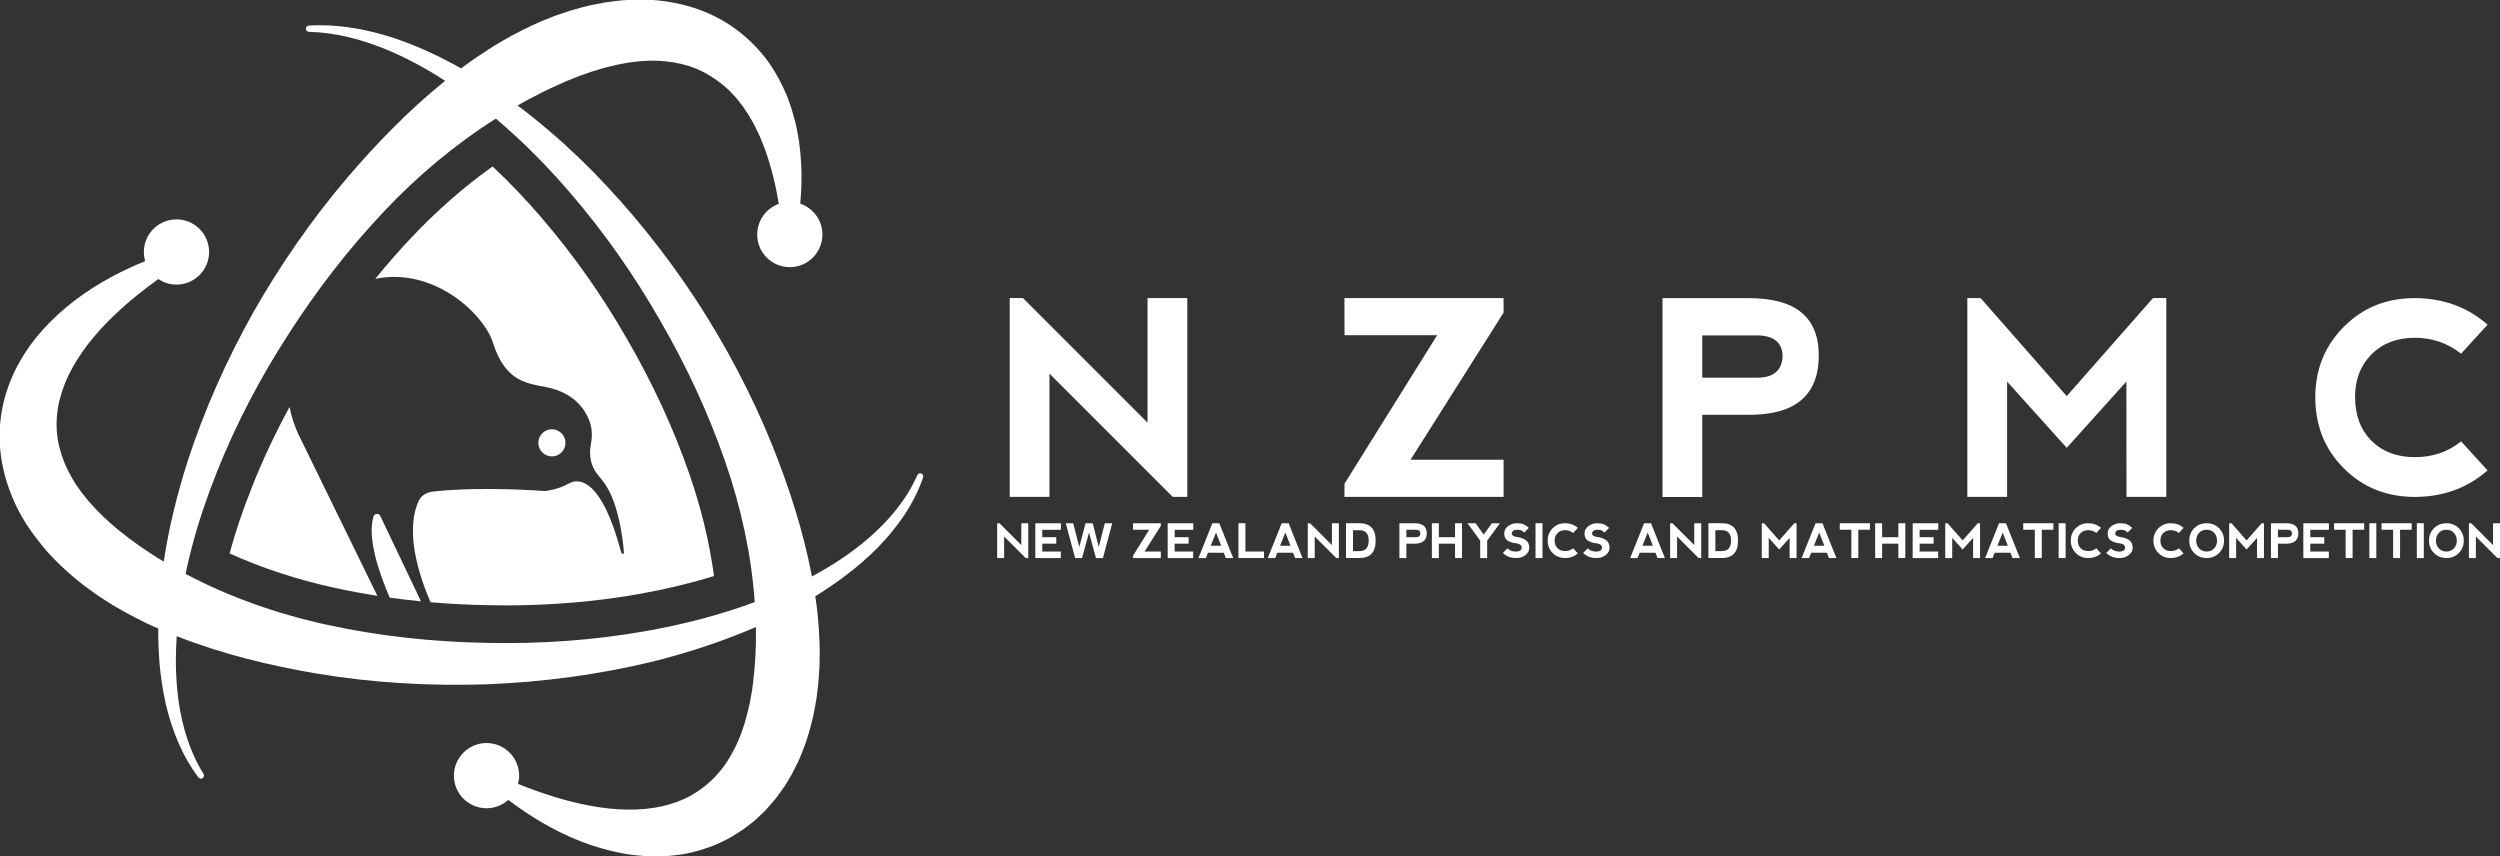 <?xml version="1.0" encoding="UTF-8" standalone="no"?>
<!-- Created with Inkscape (http://www.inkscape.org/) -->

<svg
   width="23.326mm"
   height="7.99mm"
   viewBox="0 0 23.326 7.99"
   version="1.1"
   id="svg2121"
   xmlns="http://www.w3.org/2000/svg"
   xmlns:svg="http://www.w3.org/2000/svg">
  <rect x="0" y="0" width="23.326" height="7.99" fill="#333333" stroke="none"/>
  <defs
     id="defs2118" />
  <g
     id="layer1"
     transform="translate(-152.978,-88.19)">
    <g
       id="g1530"
       transform="matrix(0.353,0,0,-0.353,159.017,94.076)"
       style="fill:#ffffff">
      <path
         d="m 0,0 c -1.403,-0.252 -2.832,-0.35 -4.253,-0.318 -1.422,0.026 -2.839,0.178 -4.215,0.479 -1.312,0.286 -2.586,0.734 -3.735,1.345 0.051,0.243 0.108,0.485 0.171,0.724 0.176,0.666 0.398,1.319 0.653,1.957 0.507,1.279 1.151,2.503 1.897,3.655 0.741,1.156 1.582,2.245 2.515,3.235 0.892,0.947 1.894,1.786 2.966,2.462 0.175,-0.148 0.347,-0.3 0.516,-0.456 0.51,-0.47 0.991,-0.971 1.441,-1.498 C -1.139,10.536 -0.34,9.396 0.345,8.195 1.038,6.999 1.622,5.744 2.068,4.451 2.484,3.246 2.755,1.994 2.841,0.76 1.922,0.418 0.965,0.173 0,0 M 7.246,4.157 C 7.205,4.175 7.156,4.156 7.138,4.115 V 4.114 C 6.851,3.459 6.379,2.907 5.844,2.444 5.389,2.052 4.883,1.722 4.353,1.437 4.125,2.644 3.747,3.799 3.302,4.912 2.753,6.268 2.068,7.557 1.277,8.77 0.48,9.979 -0.428,11.112 -1.44,12.144 c -0.507,0.514 -1.044,0.999 -1.608,1.449 -0.125,0.1 -0.251,0.197 -0.379,0.293 l 0.208,0.118 0.217,0.113 c 0.286,0.155 0.579,0.286 0.87,0.415 l 0.22,0.087 0.11,0.044 c 0.037,0.014 0.074,0.026 0.111,0.039 l 0.221,0.078 0.221,0.067 0.111,0.034 0.11,0.027 0.222,0.054 c 0.147,0.026 0.295,0.06 0.44,0.073 0.147,0.024 0.29,0.027 0.435,0.037 l 0.214,-0.004 c 0.017,0 0.036,0.001 0.053,-10e-4 l 0.052,-0.005 c 0.035,-0.004 0.07,-0.007 0.105,-0.01 0.278,-0.027 0.547,-0.09 0.801,-0.192 0.253,-0.106 0.488,-0.252 0.708,-0.431 L 2.163,14.287 C 2.212,14.234 2.26,14.181 2.312,14.128 2.339,14.103 2.361,14.074 2.384,14.044 L 2.453,13.957 C 2.476,13.928 2.501,13.9 2.523,13.869 L 2.586,13.774 2.649,13.68 2.681,13.632 2.71,13.582 2.827,13.379 c 0.035,-0.07 0.068,-0.143 0.102,-0.214 0.017,-0.036 0.036,-0.071 0.052,-0.108 l 0.045,-0.112 c 0.127,-0.297 0.22,-0.616 0.305,-0.941 0.058,-0.235 0.105,-0.475 0.146,-0.718 -0.333,-0.12 -0.571,-0.437 -0.571,-0.811 0,-0.476 0.386,-0.862 0.862,-0.862 0.475,0 0.862,0.386 0.862,0.862 0,0.379 -0.245,0.7 -0.585,0.815 0.007,0.085 0.011,0.169 0.018,0.254 0.016,0.183 0.012,0.367 0.015,0.553 -0.011,0.37 -0.037,0.747 -0.117,1.122 L 3.934,13.36 C 3.925,13.408 3.91,13.455 3.898,13.501 3.872,13.594 3.848,13.689 3.82,13.782 l -0.098,0.279 -0.025,0.07 -0.03,0.068 -0.063,0.137 C 3.435,14.699 3.222,15.057 2.935,15.366 2.653,15.68 2.315,15.95 1.941,16.162 1.183,16.579 0.305,16.729 -0.506,16.675 -0.711,16.667 -0.909,16.636 -1.11,16.611 -1.209,16.594 -1.306,16.573 -1.404,16.554 L -1.55,16.524 -1.694,16.487 C -1.789,16.462 -1.885,16.438 -1.979,16.41 l -0.279,-0.092 c -0.045,-0.015 -0.092,-0.03 -0.138,-0.046 l -0.135,-0.053 -0.27,-0.107 c -0.351,-0.155 -0.695,-0.324 -1.02,-0.516 -0.082,-0.047 -0.163,-0.095 -0.244,-0.144 l -0.236,-0.153 c -0.159,-0.1 -0.311,-0.21 -0.464,-0.317 -0.052,-0.038 -0.103,-0.076 -0.154,-0.115 -0.601,0.338 -1.231,0.629 -1.889,0.839 -0.691,0.211 -1.416,0.339 -2.139,0.292 -0.041,-0.003 -0.075,-0.038 -0.076,-0.081 -10e-4,-0.045 0.035,-0.083 0.081,-0.084 v 0 c 0.696,-0.015 1.375,-0.197 2.016,-0.455 0.554,-0.227 1.082,-0.514 1.584,-0.84 -0.964,-0.778 -1.818,-1.66 -2.606,-2.583 -0.938,-1.106 -1.76,-2.298 -2.472,-3.549 -0.702,-1.256 -1.291,-2.574 -1.734,-3.941 -0.273,-0.861 -0.492,-1.742 -0.626,-2.636 -0.442,0.264 -0.857,0.557 -1.238,0.87 -0.244,0.208 -0.481,0.422 -0.681,0.655 -0.026,0.029 -0.053,0.056 -0.078,0.086 l -0.07,0.089 -0.071,0.088 -0.036,0.045 -0.032,0.045 -0.129,0.183 -0.111,0.188 c -0.144,0.252 -0.25,0.516 -0.314,0.787 -0.069,0.27 -0.086,0.552 -0.061,0.835 0.025,0.284 0.101,0.569 0.214,0.853 0.115,0.282 0.273,0.559 0.46,0.827 0.375,0.535 0.87,1.023 1.414,1.468 0.19,0.155 0.388,0.305 0.59,0.451 0.137,-0.093 0.302,-0.147 0.48,-0.147 0.476,0 0.862,0.386 0.862,0.862 0,0.476 -0.386,0.862 -0.862,0.862 -0.476,0 -0.862,-0.386 -0.862,-0.862 0,-0.084 0.013,-0.165 0.035,-0.241 -0.219,-0.089 -0.435,-0.185 -0.648,-0.291 -0.679,-0.341 -1.333,-0.775 -1.898,-1.353 -0.069,-0.073 -0.141,-0.145 -0.206,-0.224 -0.067,-0.077 -0.134,-0.155 -0.197,-0.237 -0.126,-0.164 -0.243,-0.338 -0.349,-0.522 -0.214,-0.366 -0.376,-0.777 -0.469,-1.212 -0.091,-0.435 -0.105,-0.892 -0.042,-1.338 0.064,-0.445 0.202,-0.875 0.389,-1.271 0.187,-0.398 0.433,-0.75 0.699,-1.075 0.266,-0.327 0.566,-0.609 0.877,-0.87 l 0.237,-0.19 c 0.08,-0.061 0.163,-0.117 0.244,-0.176 0.161,-0.121 0.331,-0.22 0.498,-0.329 0.084,-0.053 0.171,-0.098 0.257,-0.147 0.085,-0.047 0.17,-0.099 0.258,-0.142 0.175,-0.087 0.347,-0.181 0.525,-0.26 0.056,-0.025 0.113,-0.05 0.17,-0.075 -0.002,-0.301 0.01,-0.603 0.032,-0.903 0.033,-0.36 0.084,-0.717 0.162,-1.069 0.162,-0.701 0.432,-1.388 0.868,-1.963 0.025,-0.034 0.073,-0.043 0.109,-0.021 0.038,0.024 0.05,0.075 0.026,0.114 v 0.001 c -0.367,0.585 -0.564,1.256 -0.661,1.932 -0.046,0.34 -0.068,0.682 -0.071,1.025 0.001,0.227 0.008,0.455 0.023,0.682 1.215,-0.477 2.467,-0.78 3.721,-0.991 1.484,-0.247 2.983,-0.329 4.473,-0.281 1.488,0.059 2.97,0.255 4.416,0.608 0.721,0.18 1.433,0.403 2.126,0.672 0.192,0.074 0.384,0.152 0.573,0.234 C 2.883,-0.423 2.854,-0.939 2.789,-1.436 2.784,-1.475 2.78,-1.514 2.774,-1.553 L 2.753,-1.667 C 2.738,-1.743 2.728,-1.82 2.713,-1.895 2.678,-2.044 2.647,-2.195 2.603,-2.337 2.567,-2.485 2.511,-2.62 2.466,-2.76 2.407,-2.892 2.356,-3.03 2.286,-3.152 2.032,-3.663 1.656,-4.064 1.178,-4.34 1.058,-4.409 0.931,-4.466 0.798,-4.517 0.665,-4.566 0.527,-4.606 0.384,-4.64 0.096,-4.701 -0.209,-4.73 -0.524,-4.725 c -0.632,0.008 -1.291,0.14 -1.943,0.341 -0.317,0.097 -0.634,0.212 -0.949,0.339 0.019,0.069 0.03,0.142 0.03,0.218 0,0.475 -0.387,0.862 -0.862,0.862 -0.476,0 -0.862,-0.387 -0.862,-0.862 0,-0.476 0.386,-0.862 0.862,-0.862 0.221,0 0.423,0.084 0.575,0.221 0.286,-0.218 0.586,-0.42 0.902,-0.604 0.64,-0.371 1.347,-0.668 2.125,-0.81 0.193,-0.037 0.393,-0.057 0.594,-0.073 0.202,-0.011 0.407,-0.009 0.614,0.006 0.207,0.018 0.416,0.045 0.623,0.095 0.207,0.051 0.412,0.114 0.612,0.198 0.199,0.084 0.395,0.181 0.576,0.303 l 0.138,0.088 c 0.048,0.028 0.088,0.064 0.132,0.097 l 0.13,0.1 c 0.042,0.034 0.086,0.067 0.124,0.106 0.08,0.074 0.158,0.15 0.236,0.226 l 0.213,0.245 c 0.037,0.04 0.069,0.083 0.1,0.126 l 0.094,0.13 c 0.031,0.044 0.064,0.087 0.093,0.131 l 0.083,0.135 c 0.115,0.181 0.202,0.369 0.295,0.557 0.078,0.19 0.159,0.382 0.217,0.576 0.068,0.193 0.11,0.389 0.159,0.584 0.022,0.098 0.039,0.196 0.056,0.293 l 0.026,0.147 c 0.008,0.049 0.013,0.098 0.02,0.147 l 0.034,0.292 0.02,0.292 0.01,0.145 c 0.003,0.049 0.001,0.097 0.003,0.145 l 0.002,0.29 C 4.56,-0.405 4.552,-0.31 4.549,-0.214 4.544,-0.119 4.542,-0.023 4.534,0.072 L 4.51,0.356 4.497,0.498 4.48,0.638 C 4.468,0.731 4.456,0.822 4.442,0.914 5.032,1.279 5.592,1.697 6.083,2.19 6.344,2.457 6.584,2.745 6.792,3.056 6.999,3.367 7.172,3.703 7.291,4.055 7.305,4.095 7.285,4.14 7.246,4.157"
         style="fill:#ffffff;fill-opacity:1;fill-rule:nonzero;stroke:none"
         id="path1532" />
    </g>
    <g
       id="g1534"
       transform="matrix(0.353,0,0,-0.353,156.463,93.009)"
       style="fill:#ffffff">
      <path
         d="M 0,0 C -0.176,-0.577 0.164,-1.535 0.429,-2.146 0.701,-2.184 0.977,-2.215 1.255,-2.243 L 0.18,0.013 C 0.142,0.092 0.025,0.084 0,0"
         style="fill:#ffffff;fill-opacity:1;fill-rule:nonzero;stroke:none"
         id="path1536" />
    </g>
    <g
       id="g1538"
       transform="matrix(0.353,0,0,-0.353,155.772,92.262)"
       style="fill:#ffffff">
      <path
         d="m 0,0 c -0.071,0.144 -0.128,0.289 -0.174,0.433 -0.037,0.115 -0.065,0.231 -0.087,0.347 -0.378,-0.694 -0.71,-1.399 -0.99,-2.108 -0.242,-0.603 -0.442,-1.198 -0.596,-1.765 0.862,-0.39 1.798,-0.696 2.791,-0.913 C 1.309,-4.085 1.681,-4.154 2.059,-4.213 1.466,-2.999 0.398,-0.813 0,0"
         style="fill:#ffffff;fill-opacity:1;fill-rule:nonzero;stroke:none"
         id="path1540" />
    </g>
    <g
       id="g1542"
       transform="matrix(0.353,0,0,-0.353,158.254,92.322)"
       style="fill:#ffffff">
      <path
         d="m 0,0 c 0,0.198 -0.161,0.359 -0.358,0.359 -0.198,0 -0.359,-0.161 -0.359,-0.359 0,-0.198 0.161,-0.358 0.359,-0.358 C -0.161,-0.358 0,-0.198 0,0"
         style="fill:#ffffff;fill-opacity:1;fill-rule:nonzero;stroke:none"
         id="path1544" />
    </g>
    <g
       id="g1546"
       transform="matrix(0.353,0,0,-0.353,159.413,92.621)"
       style="fill:#ffffff">
      <path
         d="M 0,0 C -0.416,1.204 -0.968,2.405 -1.643,3.568 L -1.646,3.574 C -2.309,4.736 -3.076,5.824 -3.927,6.81 -4.333,7.285 -4.763,7.735 -5.21,8.152 -5.968,7.612 -6.69,6.98 -7.362,6.266 -7.688,5.921 -8.004,5.559 -8.311,5.183 c 1.562,0.314 2.874,-0.934 3.114,-1.696 0.329,-1.046 0.926,-1.07 1.434,-1.173 0.7,-0.149 0.991,-0.565 1.112,-0.886 0.071,-0.187 0.081,-0.39 0.044,-0.586 -0.116,-0.612 0.2,-0.843 0.307,-0.999 0.482,-0.593 0.562,-1.881 0.562,-1.908 0,-0.026 -0.059,-0.046 -0.08,0.045 -0.505,1.881 -1.086,1.959 -1.381,1.791 -0.295,-0.167 -0.626,-0.198 -0.626,-0.198 0,0 -1.623,0.13 -2.939,-0.01 -0.167,-0.018 -0.326,-0.093 -0.396,-0.245 -0.384,-0.832 0.03,-2.038 0.31,-2.683 0.491,-0.043 0.99,-0.069 1.496,-0.078 0.166,-0.004 0.334,-0.006 0.499,-0.006 1.218,0 2.415,0.104 3.555,0.308 0.685,0.123 1.335,0.28 1.943,0.467 C 0.525,-1.795 0.31,-0.899 0,0"
         style="fill:#ffffff;fill-opacity:1;fill-rule:nonzero;stroke:none"
         id="path1548" />
    </g>
    <g
       id="g1550"
       transform="matrix(0.353,0,0,-0.353,162.399,92.826)"
       style="fill:#ffffff">
      <path
         d="M 0,0 V 5.255 H 0.35 L 3.643,1.962 V 5.255 H 4.694 V 0 H 4.309 L 1.051,3.258 V 0 Z"
         style="fill:#ffffff;fill-opacity:1;fill-rule:nonzero;stroke:none"
         id="path1552" />
    </g>
    <g
       id="g1554"
       transform="matrix(0.353,0,0,-0.353,167.007,92.826)"
       style="fill:#ffffff">
      <path
         d="m 0,0 h -4.207 l 0.003,0.35 2.449,3.924 H -4.204 L -4.207,5.255 H 0 V 4.87 L -2.459,0.981 H 0 Z"
         style="fill:#ffffff;fill-opacity:1;fill-rule:nonzero;stroke:none"
         id="path1556" />
    </g>
    <g
       id="g1558"
       transform="matrix(0.353,0,0,-0.353,168.861,91.714)"
       style="fill:#ffffff">
      <path
         d="M 0,0 H 1.471 C 1.894,0.007 2.111,0.2 2.123,0.578 2.111,0.924 1.898,1.104 1.482,1.118 H 0 Z M -1.051,-3.153 V 2.102 H 1.24 c 1.226,0 1.839,-0.504 1.839,-1.513 0,-1.047 -0.612,-1.57 -1.835,-1.57 H 0 v -2.172 z"
         style="fill:#ffffff;fill-opacity:1;fill-rule:nonzero;stroke:none"
         id="path1560" />
    </g>
    <g
       id="g1562"
       transform="matrix(0.353,0,0,-0.353,171.334,92.826)"
       style="fill:#ffffff">
      <path
         d="M 0,0 V 5.255 H 0.35 L 2.627,2.663 4.908,5.255 H 5.259 V 0 H 4.207 L 4.204,3.048 2.627,1.296 1.051,3.048 V 0 Z"
         style="fill:#ffffff;fill-opacity:1;fill-rule:nonzero;stroke:none"
         id="path1564" />
    </g>
    <g
       id="g1566"
       transform="matrix(0.353,0,0,-0.353,174.847,92.56)"
       style="fill:#ffffff">
      <path
         d="M 0,0 C -0.503,0.501 -0.755,1.129 -0.755,1.883 -0.753,2.621 -0.5,3.242 0.002,3.745 0.504,4.248 1.126,4.5 1.869,4.5 2.619,4.5 3.262,4.266 3.799,3.799 L 3.099,3.032 C 2.741,3.312 2.332,3.452 1.869,3.452 1.397,3.45 1.017,3.303 0.729,3.011 0.44,2.719 0.296,2.345 0.296,1.89 0.298,1.402 0.444,1.014 0.734,0.727 1.024,0.44 1.404,0.296 1.876,0.296 c 0.472,0 0.879,0.139 1.223,0.417 l 0.7,-0.767 C 3.264,-0.522 2.621,-0.755 1.869,-0.755 1.126,-0.753 0.503,-0.501 0,0"
         style="fill:#ffffff;fill-opacity:1;fill-rule:nonzero;stroke:none"
         id="path1568" />
    </g>
    <g
       id="g1570"
       transform="matrix(0.353,0,0,-0.353,162.282,93.397)"
       style="fill:#ffffff">
      <path
         d="M 0,0 V 0.92 H 0.061 L 0.638,0.343 V 0.92 H 0.822 V 0 H 0.754 L 0.184,0.57 V 0 Z"
         style="fill:#ffffff;fill-opacity:1;fill-rule:nonzero;stroke:none"
         id="path1572" />
    </g>
    <g
       id="g1574"
       transform="matrix(0.353,0,0,-0.353,162.638,93.397)"
       style="fill:#ffffff">
      <path
         d="M 0,0 V 0.919 L 0.676,0.92 V 0.748 H 0.184 V 0.552 H 0.553 V 0.381 H 0.184 V 0.172 h 0.49 V 0 Z"
         style="fill:#ffffff;fill-opacity:1;fill-rule:nonzero;stroke:none"
         id="path1576" />
    </g>
    <g
       id="g1578"
       transform="matrix(0.353,0,0,-0.353,163.139,93.159)"
       style="fill:#ffffff">
      <path
         d="m 0,0 -0.184,-0.674 h -0.184 l -0.246,0.919 h 0.196 l 0.161,-0.625 0.165,0.625 h 0.19 L 0.257,-0.38 0.417,0.245 H 0.613 L 0.368,-0.674 H 0.184 Z"
         style="fill:#ffffff;fill-opacity:1;fill-rule:nonzero;stroke:none"
         id="path1580" />
    </g>
    <g
       id="g1582"
       transform="matrix(0.353,0,0,-0.353,163.809,93.397)"
       style="fill:#ffffff">
      <path
         d="m 0,0 h -0.736 v 0.061 l 0.429,0.687 H -0.736 V 0.92 H 0 V 0.852 L -0.43,0.172 H 0 Z"
         style="fill:#ffffff;fill-opacity:1;fill-rule:nonzero;stroke:none"
         id="path1584" />
    </g>
    <g
       id="g1586"
       transform="matrix(0.353,0,0,-0.353,163.873,93.397)"
       style="fill:#ffffff">
      <path
         d="M 0,0 V 0.919 L 0.676,0.92 V 0.748 H 0.184 V 0.552 H 0.553 V 0.381 H 0.184 V 0.172 h 0.49 V 0 Z"
         style="fill:#ffffff;fill-opacity:1;fill-rule:nonzero;stroke:none"
         id="path1588" />
    </g>
    <g
       id="g1590"
       transform="matrix(0.353,0,0,-0.353,164.324,93.159)"
       style="fill:#ffffff">
      <path
         d="m 0,0 -0.14,-0.349 h 0.276 z m -0.465,-0.674 0.368,0.919 H 0.087 L 0.454,-0.674 H 0.259 l -0.055,0.141 h -0.417 l -0.055,-0.141 z"
         style="fill:#ffffff;fill-opacity:1;fill-rule:nonzero;stroke:none"
         id="path1592" />
    </g>
    <g
       id="g1594"
       transform="matrix(0.353,0,0,-0.353,164.598,93.072)"
       style="fill:#ffffff">
      <path
         d="M 0,0 V -0.748 H 0.491 V -0.92 H -0.184 V 0 Z"
         style="fill:#ffffff;fill-opacity:1;fill-rule:nonzero;stroke:none"
         id="path1596" />
    </g>
    <g
       id="g1598"
       transform="matrix(0.353,0,0,-0.353,164.971,93.159)"
       style="fill:#ffffff">
      <path
         d="m 0,0 -0.14,-0.349 h 0.276 z m -0.465,-0.674 0.368,0.919 H 0.087 L 0.454,-0.674 H 0.259 l -0.055,0.141 h -0.417 l -0.055,-0.141 z"
         style="fill:#ffffff;fill-opacity:1;fill-rule:nonzero;stroke:none"
         id="path1600" />
    </g>
    <g
       id="g1602"
       transform="matrix(0.353,0,0,-0.353,165.18,93.397)"
       style="fill:#ffffff">
      <path
         d="M 0,0 V 0.92 H 0.061 L 0.638,0.343 V 0.92 H 0.822 V 0 H 0.754 L 0.184,0.57 V 0 Z"
         style="fill:#ffffff;fill-opacity:1;fill-rule:nonzero;stroke:none"
         id="path1604" />
    </g>
    <g
       id="g1606"
       transform="matrix(0.353,0,0,-0.353,165.662,93.332)"
       style="fill:#ffffff">
      <path
         d="M 0,0 C 0.163,0 0.245,0.093 0.245,0.277 0.245,0.46 0.163,0.553 0,0.553 H -0.17 V 0 Z m -0.355,-0.183 v 0.92 H 0 c 0.286,0 0.429,-0.154 0.429,-0.46 0,-0.307 -0.143,-0.46 -0.429,-0.46 z"
         style="fill:#ffffff;fill-opacity:1;fill-rule:nonzero;stroke:none"
         id="path1608" />
    </g>
    <g
       id="g1610"
       transform="matrix(0.353,0,0,-0.353,166.1,93.202)"
       style="fill:#ffffff">
      <path
         d="M 0,0 H 0.257 C 0.331,0.001 0.369,0.035 0.371,0.101 0.369,0.162 0.332,0.193 0.259,0.196 H 0 Z m -0.184,-0.552 v 0.92 h 0.401 c 0.215,0 0.322,-0.088 0.322,-0.265 0,-0.183 -0.107,-0.275 -0.321,-0.275 H 0 v -0.38 z"
         style="fill:#ffffff;fill-opacity:1;fill-rule:nonzero;stroke:none"
         id="path1612" />
    </g>
    <g
       id="g1614"
       transform="matrix(0.353,0,0,-0.353,166.338,93.397)"
       style="fill:#ffffff">
      <path
         d="M 0,0 V 0.92 H 0.184 V 0.552 H 0.613 V 0.92 H 0.797 V 0.001 L 0.613,0 V 0.38 H 0.184 V 0 Z"
         style="fill:#ffffff;fill-opacity:1;fill-rule:nonzero;stroke:none"
         id="path1616" />
    </g>
    <g
       id="g1618"
       transform="matrix(0.353,0,0,-0.353,166.67,93.072)"
       style="fill:#ffffff">
      <path
         d="M 0,0 H 0.216 L 0.429,-0.3 0.647,0 H 0.858 L 0.521,-0.46 V -0.92 H 0.337 v 0.46 z"
         style="fill:#ffffff;fill-opacity:1;fill-rule:nonzero;stroke:none"
         id="path1620" />
    </g>
    <g
       id="g1622"
       transform="matrix(0.353,0,0,-0.353,167.196,93.083)"
       style="fill:#ffffff">
      <path
         d="M 0,0 C 0.047,-0.021 0.091,-0.051 0.132,-0.092 L 0.009,-0.215 c -0.041,0.049 -0.098,0.074 -0.172,0.074 -0.073,0 -0.12,-0.017 -0.141,-0.052 -0.02,-0.035 -0.02,-0.065 0,-0.089 0.021,-0.025 0.068,-0.043 0.141,-0.055 0.078,-0.008 0.149,-0.034 0.212,-0.077 0.063,-0.043 0.095,-0.111 0.095,-0.205 0,-0.074 -0.034,-0.137 -0.101,-0.19 -0.068,-0.053 -0.147,-0.08 -0.237,-0.08 -0.085,0 -0.157,0.012 -0.214,0.037 -0.057,0.024 -0.106,0.057 -0.147,0.098 l 0.123,0.123 c 0.04,-0.05 0.11,-0.078 0.208,-0.087 0.082,0 0.133,0.018 0.153,0.053 0.02,0.034 0.02,0.069 0,0.104 -0.02,0.035 -0.071,0.056 -0.153,0.064 -0.074,0.009 -0.141,0.031 -0.202,0.068 -0.062,0.037 -0.092,0.1 -0.092,0.19 0,0.081 0.035,0.146 0.104,0.196 0.07,0.049 0.142,0.074 0.215,0.074 C -0.113,0.031 -0.047,0.021 0,0"
         style="fill:#ffffff;fill-opacity:1;fill-rule:nonzero;stroke:none"
         id="path1624" />
    </g>
    <path
       d="m 167.305,93.072 h 0.065 v 0.325 h -0.065 z"
       style="fill:#ffffff;fill-opacity:1;fill-rule:nonzero;stroke:none;stroke-width:0.353"
       id="path1626" />
    <g
       id="g1628"
       transform="matrix(0.353,0,0,-0.353,167.465,93.35)"
       style="fill:#ffffff">
      <path
         d="m 0,0 c -0.088,0.088 -0.132,0.198 -0.132,0.33 0,0.129 0.044,0.237 0.132,0.326 0.088,0.088 0.197,0.132 0.327,0.132 0.131,0 0.244,-0.041 0.338,-0.123 L 0.542,0.531 C 0.48,0.58 0.408,0.604 0.327,0.604 0.245,0.604 0.178,0.578 0.128,0.527 0.077,0.476 0.052,0.411 0.052,0.331 c 0,-0.086 0.026,-0.153 0.077,-0.204 0.05,-0.05 0.117,-0.075 0.199,-0.075 0.083,0 0.154,0.024 0.214,0.073 L 0.665,-0.01 C 0.571,-0.091 0.459,-0.132 0.327,-0.132 0.197,-0.132 0.088,-0.088 0,0"
         style="fill:#ffffff;fill-opacity:1;fill-rule:nonzero;stroke:none"
         id="path1630" />
    </g>
    <g
       id="g1632"
       transform="matrix(0.353,0,0,-0.353,167.945,93.083)"
       style="fill:#ffffff">
      <path
         d="M 0,0 C 0.047,-0.021 0.091,-0.051 0.132,-0.092 L 0.009,-0.215 c -0.041,0.049 -0.098,0.074 -0.172,0.074 -0.073,0 -0.12,-0.017 -0.141,-0.052 -0.02,-0.035 -0.02,-0.065 0,-0.089 0.021,-0.025 0.068,-0.043 0.141,-0.055 0.078,-0.008 0.149,-0.034 0.212,-0.077 0.063,-0.043 0.095,-0.111 0.095,-0.205 0,-0.074 -0.034,-0.137 -0.101,-0.19 -0.068,-0.053 -0.147,-0.08 -0.237,-0.08 -0.085,0 -0.157,0.012 -0.214,0.037 -0.057,0.024 -0.106,0.057 -0.147,0.098 l 0.123,0.123 c 0.04,-0.05 0.11,-0.078 0.208,-0.087 0.082,0 0.133,0.018 0.153,0.053 0.02,0.034 0.02,0.069 0,0.104 -0.02,0.035 -0.071,0.056 -0.153,0.064 -0.073,0.009 -0.141,0.031 -0.202,0.068 -0.062,0.037 -0.092,0.1 -0.092,0.19 0,0.081 0.035,0.146 0.104,0.196 0.07,0.049 0.142,0.074 0.215,0.074 C -0.113,0.031 -0.047,0.021 0,0"
         style="fill:#ffffff;fill-opacity:1;fill-rule:nonzero;stroke:none"
         id="path1634" />
    </g>
    <g
       id="g1636"
       transform="matrix(0.353,0,0,-0.353,168.352,93.159)"
       style="fill:#ffffff">
      <path
         d="m 0,0 -0.14,-0.349 h 0.276 z m -0.465,-0.674 0.368,0.919 H 0.087 L 0.454,-0.674 H 0.259 l -0.055,0.141 h -0.417 l -0.055,-0.141 z"
         style="fill:#ffffff;fill-opacity:1;fill-rule:nonzero;stroke:none"
         id="path1638" />
    </g>
    <g
       id="g1640"
       transform="matrix(0.353,0,0,-0.353,168.561,93.397)"
       style="fill:#ffffff">
      <path
         d="M 0,0 V 0.92 H 0.061 L 0.638,0.343 V 0.92 H 0.822 V 0 H 0.754 L 0.184,0.57 V 0 Z"
         style="fill:#ffffff;fill-opacity:1;fill-rule:nonzero;stroke:none"
         id="path1642" />
    </g>
    <g
       id="g1644"
       transform="matrix(0.353,0,0,-0.353,169.043,93.332)"
       style="fill:#ffffff">
      <path
         d="M 0,0 C 0.163,0 0.245,0.093 0.245,0.277 0.245,0.46 0.163,0.553 0,0.553 H -0.17 V 0 Z m -0.354,-0.183 v 0.92 H 0 c 0.286,0 0.429,-0.154 0.429,-0.46 0,-0.307 -0.143,-0.46 -0.429,-0.46 z"
         style="fill:#ffffff;fill-opacity:1;fill-rule:nonzero;stroke:none"
         id="path1646" />
    </g>
    <g
       id="g1648"
       transform="matrix(0.353,0,0,-0.353,169.416,93.397)"
       style="fill:#ffffff">
      <path
         d="M 0,0 V 0.92 H 0.061 L 0.46,0.466 0.859,0.92 H 0.92 V 0 H 0.736 V 0.533 L 0.46,0.227 0.184,0.533 V 0 Z"
         style="fill:#ffffff;fill-opacity:1;fill-rule:nonzero;stroke:none"
         id="path1650" />
    </g>
    <g
       id="g1652"
       transform="matrix(0.353,0,0,-0.353,169.952,93.159)"
       style="fill:#ffffff">
      <path
         d="m 0,0 -0.14,-0.349 h 0.276 z m -0.465,-0.674 0.368,0.919 H 0.087 L 0.454,-0.674 H 0.259 l -0.055,0.141 h -0.417 l -0.055,-0.141 z"
         style="fill:#ffffff;fill-opacity:1;fill-rule:nonzero;stroke:none"
         id="path1654" />
    </g>
    <g
       id="g1656"
       transform="matrix(0.353,0,0,-0.353,170.425,93.072)"
       style="fill:#ffffff">
      <path
         d="M 0,0 V -0.172 H -0.307 V -0.92 H -0.49 v 0.748 H -0.797 V 0 Z"
         style="fill:#ffffff;fill-opacity:1;fill-rule:nonzero;stroke:none"
         id="path1658" />
    </g>
    <g
       id="g1660"
       transform="matrix(0.353,0,0,-0.353,170.474,93.397)"
       style="fill:#ffffff">
      <path
         d="M 0,0 V 0.92 H 0.184 V 0.552 H 0.613 V 0.92 H 0.797 V 0.001 L 0.613,0 V 0.38 H 0.184 V 0 Z"
         style="fill:#ffffff;fill-opacity:1;fill-rule:nonzero;stroke:none"
         id="path1662" />
    </g>
    <g
       id="g1664"
       transform="matrix(0.353,0,0,-0.353,170.824,93.397)"
       style="fill:#ffffff">
      <path
         d="M 0,0 V 0.919 L 0.676,0.92 V 0.748 H 0.184 V 0.552 H 0.553 V 0.381 H 0.184 V 0.172 h 0.49 V 0 Z"
         style="fill:#ffffff;fill-opacity:1;fill-rule:nonzero;stroke:none"
         id="path1666" />
    </g>
    <g
       id="g1668"
       transform="matrix(0.353,0,0,-0.353,171.128,93.397)"
       style="fill:#ffffff">
      <path
         d="M 0,0 V 0.92 H 0.061 L 0.46,0.466 0.859,0.92 H 0.92 V 0 H 0.736 V 0.533 L 0.46,0.227 0.184,0.533 V 0 Z"
         style="fill:#ffffff;fill-opacity:1;fill-rule:nonzero;stroke:none"
         id="path1670" />
    </g>
    <g
       id="g1672"
       transform="matrix(0.353,0,0,-0.353,171.664,93.159)"
       style="fill:#ffffff">
      <path
         d="m 0,0 -0.14,-0.349 h 0.276 z m -0.465,-0.674 0.368,0.919 H 0.087 L 0.454,-0.674 H 0.259 l -0.055,0.141 h -0.417 l -0.055,-0.141 z"
         style="fill:#ffffff;fill-opacity:1;fill-rule:nonzero;stroke:none"
         id="path1674" />
    </g>
    <g
       id="g1676"
       transform="matrix(0.353,0,0,-0.353,172.137,93.072)"
       style="fill:#ffffff">
      <path
         d="M 0,0 V -0.172 H -0.307 V -0.92 h -0.184 v 0.748 H -0.797 V 0 Z"
         style="fill:#ffffff;fill-opacity:1;fill-rule:nonzero;stroke:none"
         id="path1678" />
    </g>
    <path
       d="m 172.186,93.072 h 0.065 v 0.325 h -0.065 z"
       style="fill:#ffffff;fill-opacity:1;fill-rule:nonzero;stroke:none;stroke-width:0.353"
       id="path1680" />
    <g
       id="g1682"
       transform="matrix(0.353,0,0,-0.353,172.346,93.35)"
       style="fill:#ffffff">
      <path
         d="m 0,0 c -0.088,0.088 -0.132,0.198 -0.132,0.33 0,0.129 0.044,0.237 0.132,0.326 0.088,0.088 0.197,0.132 0.327,0.132 0.131,0 0.244,-0.041 0.338,-0.123 L 0.542,0.531 C 0.48,0.58 0.408,0.604 0.327,0.604 0.244,0.604 0.178,0.578 0.127,0.527 0.077,0.476 0.052,0.411 0.052,0.331 c 0,-0.086 0.026,-0.153 0.076,-0.204 0.051,-0.05 0.118,-0.075 0.2,-0.075 0.083,0 0.154,0.024 0.214,0.073 L 0.665,-0.01 C 0.571,-0.091 0.459,-0.132 0.327,-0.132 0.197,-0.132 0.088,-0.088 0,0"
         style="fill:#ffffff;fill-opacity:1;fill-rule:nonzero;stroke:none"
         id="path1684" />
    </g>
    <g
       id="g1686"
       transform="matrix(0.353,0,0,-0.353,172.826,93.083)"
       style="fill:#ffffff">
      <path
         d="M 0,0 C 0.047,-0.021 0.091,-0.051 0.132,-0.092 L 0.009,-0.215 c -0.041,0.049 -0.098,0.074 -0.172,0.074 -0.073,0 -0.12,-0.017 -0.141,-0.052 -0.02,-0.035 -0.02,-0.065 0,-0.089 0.021,-0.025 0.068,-0.043 0.141,-0.055 0.078,-0.008 0.149,-0.034 0.212,-0.077 0.063,-0.043 0.095,-0.111 0.095,-0.205 0,-0.074 -0.034,-0.137 -0.102,-0.19 -0.067,-0.053 -0.146,-0.08 -0.236,-0.08 -0.085,0 -0.157,0.012 -0.214,0.037 -0.057,0.024 -0.106,0.057 -0.147,0.098 l 0.123,0.123 c 0.041,-0.05 0.11,-0.078 0.208,-0.087 0.082,0 0.133,0.018 0.153,0.053 0.02,0.034 0.02,0.069 0,0.104 -0.02,0.035 -0.071,0.056 -0.153,0.064 -0.073,0.009 -0.141,0.031 -0.202,0.068 -0.062,0.037 -0.092,0.1 -0.092,0.19 0,0.081 0.035,0.146 0.104,0.196 0.07,0.049 0.142,0.074 0.215,0.074 C -0.113,0.031 -0.047,0.021 0,0"
         style="fill:#ffffff;fill-opacity:1;fill-rule:nonzero;stroke:none"
         id="path1688" />
    </g>
    <g
       id="g1690"
       transform="matrix(0.353,0,0,-0.353,173.117,93.35)"
       style="fill:#ffffff">
      <path
         d="m 0,0 c -0.088,0.088 -0.132,0.198 -0.132,0.33 0,0.129 0.044,0.237 0.132,0.326 0.088,0.088 0.197,0.132 0.327,0.132 0.131,0 0.244,-0.041 0.338,-0.123 L 0.542,0.531 C 0.48,0.58 0.408,0.604 0.327,0.604 0.244,0.604 0.178,0.578 0.127,0.527 0.077,0.476 0.052,0.411 0.052,0.331 c 0,-0.086 0.026,-0.153 0.076,-0.204 0.051,-0.05 0.118,-0.075 0.2,-0.075 0.083,0 0.154,0.024 0.214,0.073 L 0.665,-0.01 C 0.571,-0.091 0.459,-0.132 0.327,-0.132 0.197,-0.132 0.088,-0.088 0,0"
         style="fill:#ffffff;fill-opacity:1;fill-rule:nonzero;stroke:none"
         id="path1692" />
    </g>
    <g
       id="g1694"
       transform="matrix(0.353,0,0,-0.353,173.567,93.336)"
       style="fill:#ffffff">
      <path
         d="M 0,0 C 0.081,0 0.148,0.028 0.199,0.083 0.25,0.138 0.275,0.207 0.275,0.288 0.275,0.37 0.25,0.439 0.199,0.494 0.148,0.549 0.081,0.576 -0.001,0.576 -0.082,0.576 -0.149,0.549 -0.2,0.494 -0.251,0.439 -0.277,0.37 -0.277,0.288 -0.277,0.207 -0.251,0.138 -0.2,0.083 -0.149,0.028 -0.082,0 0,0 m -0.329,-0.039 c -0.088,0.088 -0.131,0.197 -0.131,0.327 0,0.131 0.043,0.24 0.131,0.328 0.088,0.088 0.198,0.132 0.328,0.132 C 0.13,0.748 0.24,0.704 0.328,0.616 0.415,0.528 0.459,0.419 0.459,0.288 0.459,0.158 0.415,0.048 0.328,-0.04 0.24,-0.128 0.13,-0.172 -0.001,-0.172 c -0.13,0 -0.24,0.045 -0.328,0.133"
         style="fill:#ffffff;fill-opacity:1;fill-rule:nonzero;stroke:none"
         id="path1696" />
    </g>
    <g
       id="g1698"
       transform="matrix(0.353,0,0,-0.353,173.777,93.397)"
       style="fill:#ffffff">
      <path
         d="M 0,0 V 0.92 H 0.061 L 0.46,0.466 0.859,0.92 H 0.92 V 0 H 0.736 V 0.533 L 0.46,0.227 0.184,0.533 V 0 Z"
         style="fill:#ffffff;fill-opacity:1;fill-rule:nonzero;stroke:none"
         id="path1700" />
    </g>
    <g
       id="g1702"
       transform="matrix(0.353,0,0,-0.353,174.232,93.202)"
       style="fill:#ffffff">
      <path
         d="M 0,0 H 0.258 C 0.332,0.001 0.37,0.035 0.372,0.101 0.37,0.162 0.332,0.193 0.26,0.196 H 0 Z m -0.184,-0.552 v 0.92 h 0.401 c 0.215,0 0.322,-0.088 0.322,-0.265 0,-0.183 -0.107,-0.275 -0.321,-0.275 H 0 v -0.38 z"
         style="fill:#ffffff;fill-opacity:1;fill-rule:nonzero;stroke:none"
         id="path1704" />
    </g>
    <g
       id="g1706"
       transform="matrix(0.353,0,0,-0.353,174.469,93.397)"
       style="fill:#ffffff">
      <path
         d="M 0,0 V 0.919 L 0.676,0.92 V 0.748 H 0.184 V 0.552 H 0.553 V 0.381 H 0.184 V 0.172 h 0.49 V 0 Z"
         style="fill:#ffffff;fill-opacity:1;fill-rule:nonzero;stroke:none"
         id="path1708" />
    </g>
    <g
       id="g1710"
       transform="matrix(0.353,0,0,-0.353,175.037,93.072)"
       style="fill:#ffffff">
      <path
         d="M 0,0 V -0.172 H -0.307 V -0.92 h -0.184 v 0.748 H -0.797 V 0 Z"
         style="fill:#ffffff;fill-opacity:1;fill-rule:nonzero;stroke:none"
         id="path1712" />
    </g>
    <path
       d="m 175.085,93.072 h 0.065 v 0.325 h -0.065 z"
       style="fill:#ffffff;fill-opacity:1;fill-rule:nonzero;stroke:none;stroke-width:0.353"
       id="path1714" />
    <g
       id="g1716"
       transform="matrix(0.353,0,0,-0.353,175.48,93.072)"
       style="fill:#ffffff">
      <path
         d="M 0,0 V -0.172 H -0.307 V -0.92 h -0.184 v 0.748 H -0.797 V 0 Z"
         style="fill:#ffffff;fill-opacity:1;fill-rule:nonzero;stroke:none"
         id="path1718" />
    </g>
    <path
       d="m 175.528,93.072 h 0.065 v 0.325 h -0.065 z"
       style="fill:#ffffff;fill-opacity:1;fill-rule:nonzero;stroke:none;stroke-width:0.353"
       id="path1720" />
    <g
       id="g1722"
       transform="matrix(0.353,0,0,-0.353,175.804,93.336)"
       style="fill:#ffffff">
      <path
         d="M 0,0 C 0.081,0 0.148,0.028 0.199,0.083 0.25,0.138 0.275,0.207 0.275,0.288 0.275,0.37 0.25,0.439 0.199,0.494 0.148,0.549 0.081,0.576 -0.001,0.576 -0.083,0.576 -0.149,0.549 -0.2,0.494 -0.251,0.439 -0.277,0.37 -0.277,0.288 -0.277,0.207 -0.251,0.138 -0.2,0.083 -0.149,0.028 -0.082,0 0,0 m -0.329,-0.039 c -0.088,0.088 -0.131,0.197 -0.131,0.327 0,0.131 0.043,0.24 0.131,0.328 0.088,0.088 0.198,0.132 0.328,0.132 C 0.13,0.748 0.24,0.704 0.327,0.616 0.415,0.528 0.459,0.419 0.459,0.288 0.459,0.158 0.415,0.048 0.327,-0.04 0.24,-0.128 0.13,-0.172 -0.001,-0.172 c -0.13,0 -0.24,0.045 -0.328,0.133"
         style="fill:#ffffff;fill-opacity:1;fill-rule:nonzero;stroke:none"
         id="path1724" />
    </g>
    <g
       id="g1726"
       transform="matrix(0.353,0,0,-0.353,176.014,93.397)"
       style="fill:#ffffff">
      <path
         d="M 0,0 V 0.92 H 0.061 L 0.638,0.343 V 0.92 H 0.822 V 0 H 0.754 L 0.184,0.57 V 0 Z"
         style="fill:#ffffff;fill-opacity:1;fill-rule:nonzero;stroke:none"
         id="path1728" />
    </g>
  </g>
</svg>
